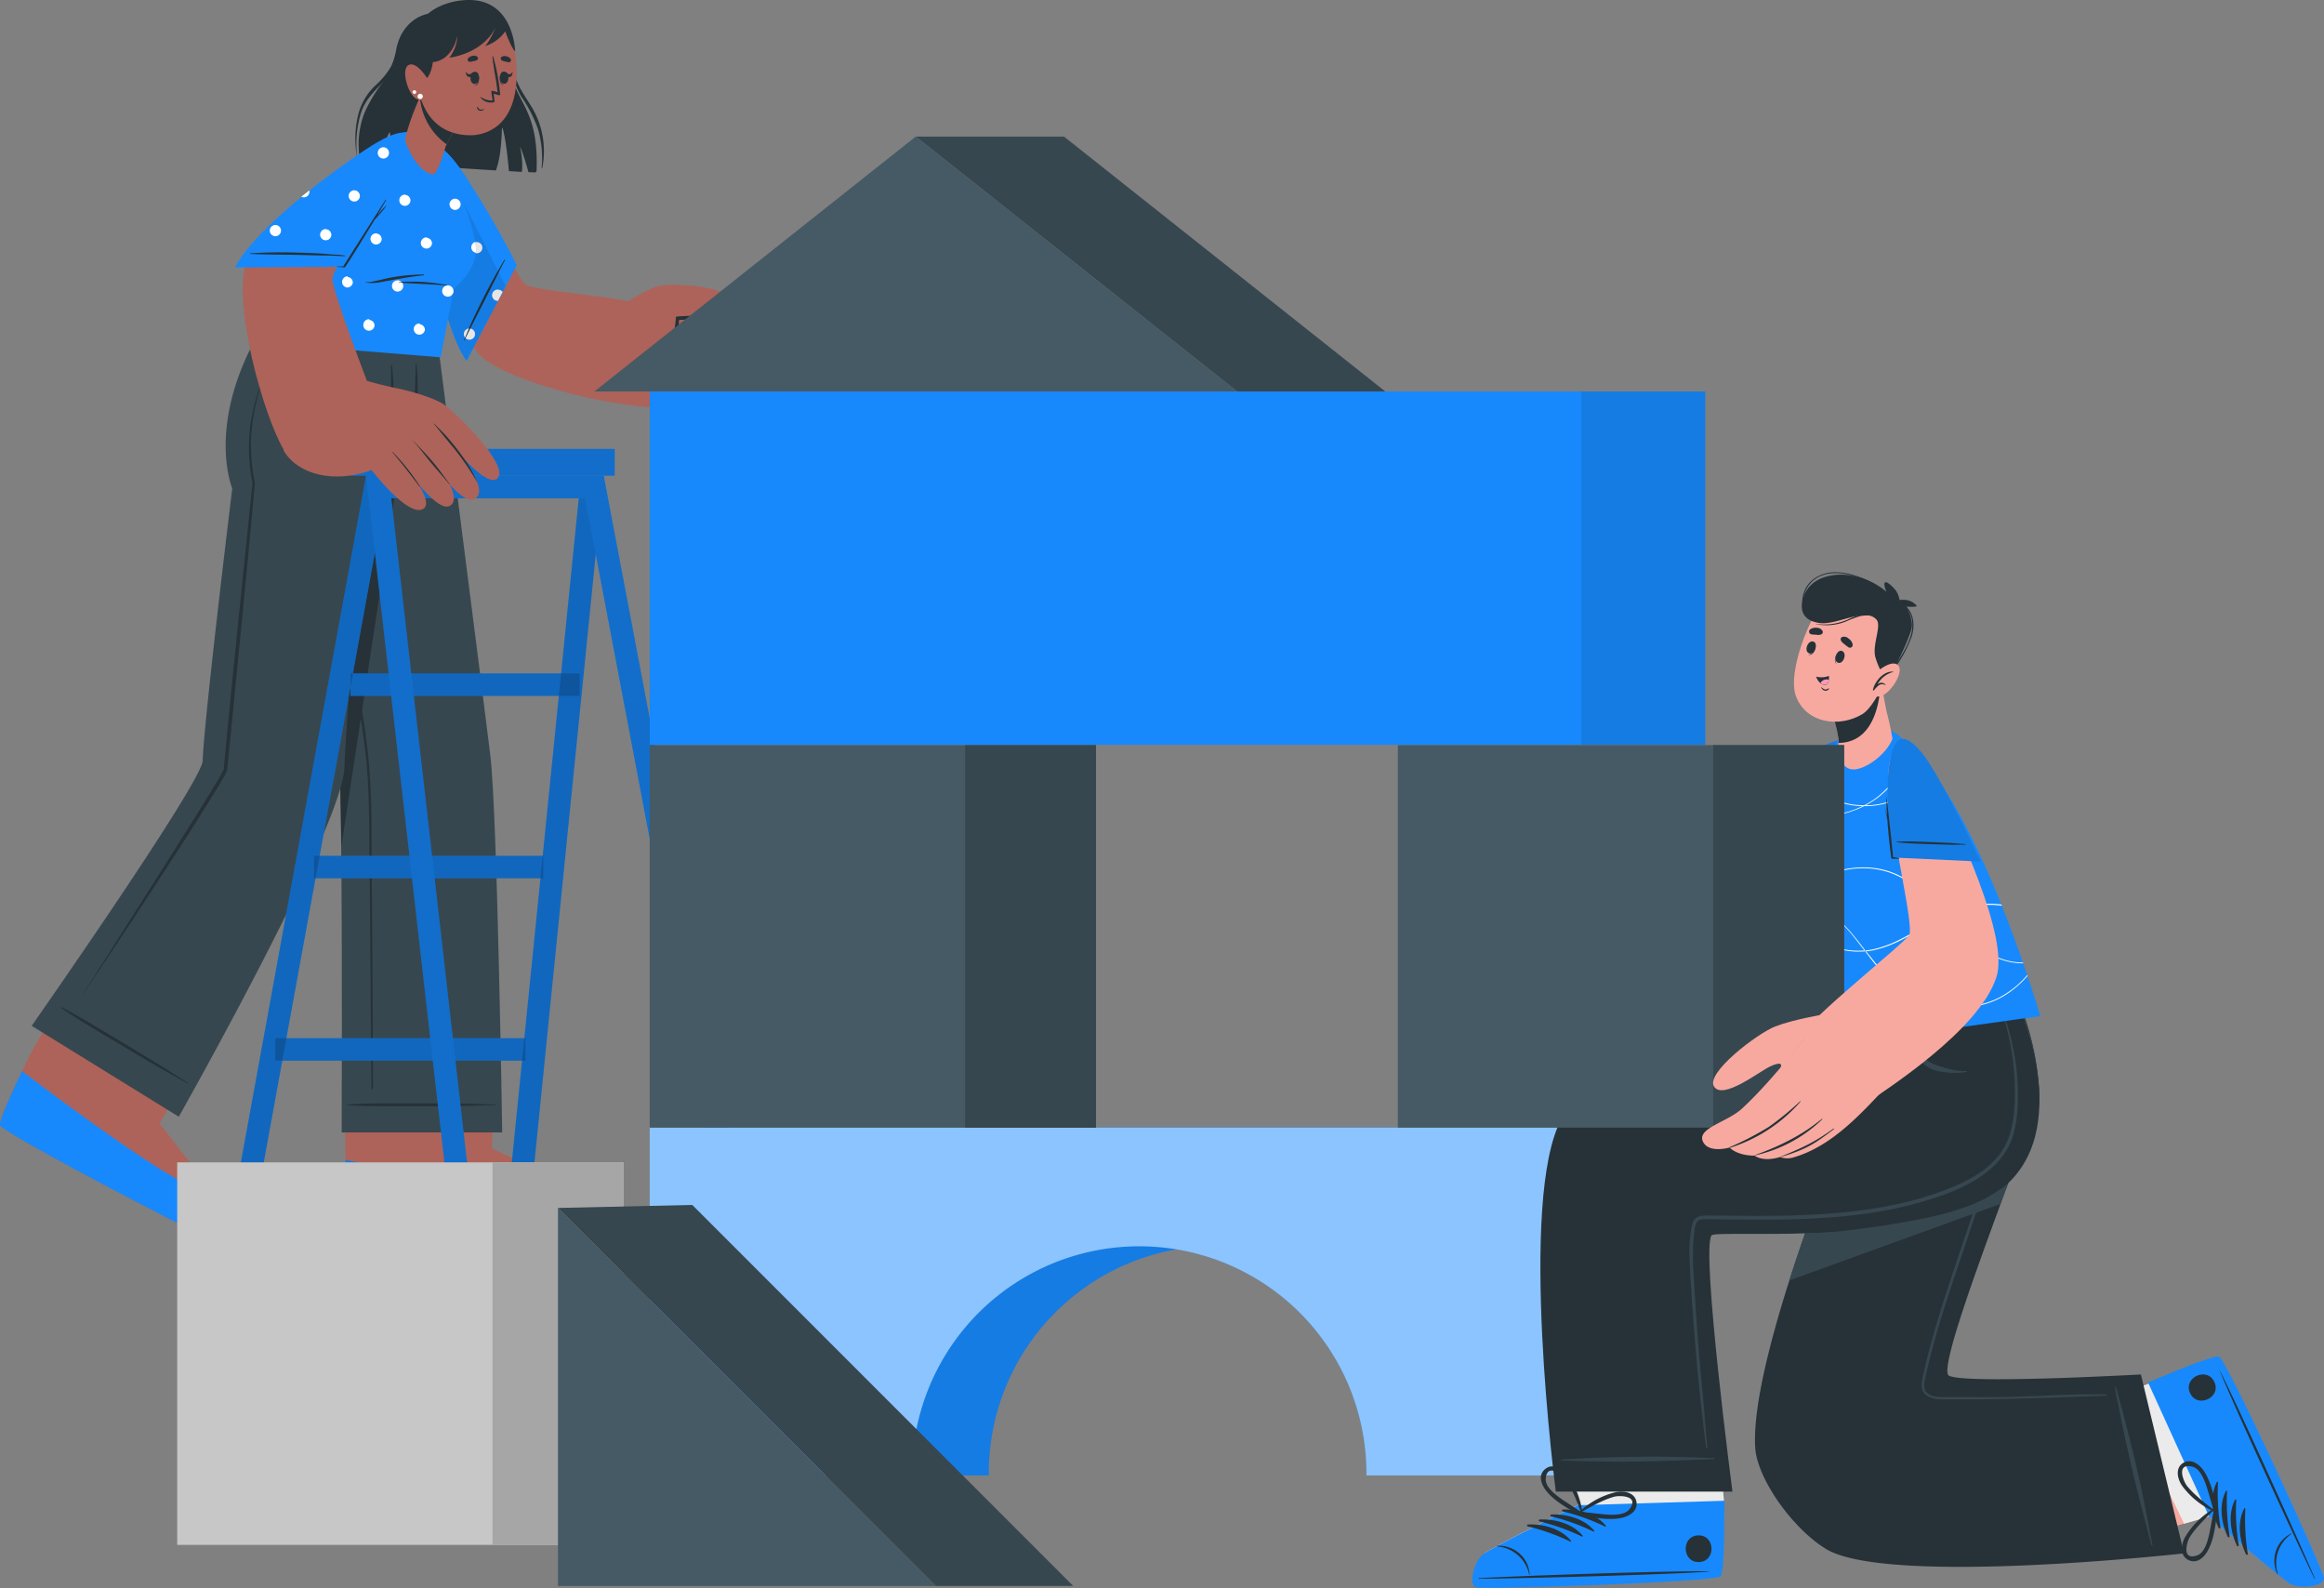 <svg xmlns="http://www.w3.org/2000/svg" width="281" height="192" fill="none" viewBox="0 0 281 192">
  <rect x="0" y="0" width="281" height="192" fill="#808080" stroke="none"/>
  <path fill="#AD6359" d="M71.949 148.495c-.981.314-28.5-.044-29.54-.726-.396-.25-.578-4.262-.661-9.123v-.152c0-.981-.035-2.031-.035-3.076v-.432c-.039-7.009.074-14.283.074-14.283l18.419.186-.56 14.171-.044.54-.107 2.943v.299s10.477 4.851 11.541 5.719c1.065.869 1.88 3.63.913 3.934z"/>
  <path fill="#1789FC" d="M63.673 140.711c-.073 0-.108-.04-.113-.064l.113.064zM71.944 148.495c-.98.314-28.494-.044-29.534-.726-.353-.221-.54-3.433-.633-7.539 5.048 1.055 24.595 5.008 25.134 3.335.206-.657-1.471-1.79-2.52-2.452 2.888 1.378 6.091 2.943 6.655 3.434 1.05.863 1.87 3.639.898 3.948z"/>
  <path fill="#000" d="M54.654 148.451c-6.196-.147-11.773-.383-12.263-.682-.354-.221-.54-3.433-.633-7.539.716.147 1.726.358 2.943.598l9.953 7.623z" opacity=".1"/>
  <path fill="#37474F" d="M36.13 41.396s4.136 46.52 4.808 50.072c.157.81.25 5.204.314 10.86.147 12.331.059 34.576.059 34.576h19.41s-.58-38.54-1.438-45.618c-.858-7.078-6.352-49.89-6.352-49.89h-16.8z"/>
  <path fill="#263238" d="M59.843 133.52c-3.027-.064-2.158-.088-5.19-.118-1.471 0-11.218-.098-12.606.133a.031.031 0 00-.02.008.03.03 0 00-.01.021.03.03 0 00.01.021.031.031 0 00.02.008c1.388.231 11.125.148 12.606.133 3.032-.03 2.163-.054 5.19-.118a.048.048 0 00.017-.003.043.043 0 00.014-.01.045.045 0 00.01-.014.043.043 0 00-.01-.048.043.043 0 00-.014-.01.048.048 0 00-.017-.003zM45 111.515c-.02-2.815-.042-5.631-.065-8.446 0-2.728 0-5.455-.147-8.177-.26-5.519-1.378-10.939-2.178-16.393a429.43 429.43 0 01-2.06-16.413c-.672-6.146-1.27-12.307-1.898-18.458 0-.044-.074-.044-.069 0 .918 10.987 1.938 21.97 3.434 32.894.38 2.717.791 5.428 1.236 8.133.456 2.737.907 5.479 1.123 8.25.216 2.772.245 5.43.27 8.148l.088 8.441c.06 6.25.118 15.864.182 22.113 0 .025.01.048.027.066a.095.095 0 00.066.027c.025 0 .048-.01.066-.027a.094.094 0 00.027-.066c-.02-5.602-.059-14.544-.103-20.092z"/>
  <path fill="#263238" d="M32.04 41.396s8.226 46.52 8.922 50.072c.157.81.25 5.204.314 10.86l9.252-60.947-18.488.015z"/>
  <path fill="#AD6359" d="M26.051 150.06C25.07 149.903.642 137.15.024 136.075c-.245-.407 1.408-4.071 3.532-8.441l.069-.133c.431-.902 9.148-15.598 9.148-15.598l15.01 8.829-8.34 14.838-.146.265s7.156 9.06 7.715 10.301c.56 1.241.04 4.086-.961 3.924z"/>
  <path fill="#1789FC" d="M26.051 150.06C25.07 149.903.647 137.15.024 136.07c-.206-.343.981-3.07 2.634-6.572 3.498 2.643 20.386 15.328 21.622 14.009.26-.28.064-.937-.28-1.644a44.45 44.45 0 013.027 4.268c.55 1.246.025 4.091-.976 3.929z"/>
  <path fill="#37474F" d="M21.616 135.006L3.83 124.018s20.602-29.43 20.675-32.055c.143-3.89 2.007-19.934 3.576-32.923 0 0-2.972-7.04 2.585-17.659H52.95S51.454 51.496 48.9 57.907a29.676 29.676 0 00-4.955 2.26s-2.217 28.966-2.3 32.581c-.162 7.137-20.028 42.258-20.028 42.258z"/>
  <path fill="#263238" d="M22.706 130.905c-2.565-1.608-1.81-1.187-4.415-2.766-1.265-.775-9.58-5.847-10.884-6.377-.03 0-.06.035-.035.054 1.07.908 9.472 5.837 10.753 6.583 2.614 1.53 1.878 1.064 4.512 2.565a.044.044 0 00.064.005.046.046 0 00.005-.064zM49.748 57.46a36.682 36.682 0 00-5.803 2.703.065.065 0 10.054.118c1.962-.84 3.949-1.643 5.852-2.585a.127.127 0 00.068-.071.13.13 0 00-.03-.14.128.128 0 00-.141-.025zM47.015 54.233c.192-1.163.349-2.33.447-3.508.203-2.189.18-4.393-.069-6.577a.059.059 0 00-.056-.042.059.059 0 00-.057.042c.05 3.035-.127 6.07-.53 9.08-.22 1.446-.946 3.624.565 3.85 1.51.225 2.536-3.434 2.727-4.415.48-2.843.589-5.737.324-8.608 0-.07-.123-.084-.123 0 0 2.18-.11 4.359-.329 6.528-.088 1.006-.897 6.568-2.644 6.161-.294-.069-.441-.353-.49-.794.004-.577.081-1.15.23-1.708"/>
  <path fill="#263238" d="M47.339 56.886c-.156.376-.287.76-.393 1.153a2.613 2.613 0 00-.161.947c0 .059.088.068.122.024.18-.285.315-.596.402-.922.133-.358.275-.711.398-1.07a.196.196 0 00-.368-.132zM33.286 42.78a20.3 20.3 0 00-1.667 3.673 22.428 22.428 0 00-.981 3.924c-.128.657-.167 1.33-.24 1.996-.074.668-.08 1.34-.04 2.007.03 1.34.186 2.673.466 3.983v.049c-.51 5.618-1.042 11.236-1.594 16.854-.553 5.618-1.105 11.226-1.658 16.825l-.054.53-.025.26a1.08 1.08 0 01-.058.289 8.655 8.655 0 01-.491.98c-.353.619-.726 1.217-1.094 1.82l-2.246 3.586c-1.511 2.384-3.056 4.744-4.597 7.108-3.075 4.733-6.21 9.423-9.349 14.107l9.075-14.284 4.512-7.156 2.232-3.59c.363-.6.731-1.203 1.08-1.81.166-.295.358-.634.49-.889a.65.65 0 00.04-.23v-.26l.053-.525c.53-5.618 1.084-11.231 1.663-16.84.579-5.608 1.154-11.218 1.727-16.83v.05a21.538 21.538 0 01-.427-4.042c-.03-.677.04-1.354.073-2.03.035-.678.148-1.35.29-2.012.243-1.33.604-2.634 1.079-3.9a20.773 20.773 0 011.741-3.644z"/>
  <path fill="#1789FC" d="M72.989 57.51L61.78 168.698h-2.737L69.981 60.227H46.535L26.753 168.699h-2.767l20.278-111.19H72.99z"/>
  <path fill="#1789FC" d="M70.08 81.412H42.37v2.718h27.71v-2.718zM65.68 103.461H37.97v2.717h27.71v-2.717zM63.522 125.51H33.286v2.717h30.236v-2.717zM61.854 147.558H29.676v2.718h32.178v-2.718z"/>
  <g opacity=".5">
    <path fill="#000" d="M72.989 57.51L61.78 168.698h-2.737L69.981 60.227H46.535L26.753 168.699h-2.767l20.278-111.19H72.99z" opacity=".5"/>
    <path fill="#000" d="M70.08 81.412H42.371v2.718h27.71v-2.718zM65.68 103.461H37.97v2.717h27.71v-2.717zM63.522 125.51H33.286v2.717h30.236v-2.717zM61.855 147.558H29.677v2.718h32.178v-2.718z" opacity=".5"/>
  </g>
  <path fill="#1789FC" d="M95.768 177.612H93L70.747 60.227H47.31L60.7 177.612H57.97L44.264 57.509h28.734l22.77 120.103z"/>
  <path fill="#000" d="M95.768 177.612H93L70.747 60.227H47.31L60.7 177.612H57.97L44.264 57.509h28.734l22.77 120.103z" opacity=".2"/>
  <path fill="#1789FC" d="M74.323 54.267H42.459v3.242h31.864v-3.242z"/>
  <path fill="#000" d="M74.323 54.267H42.459v3.242h31.864v-3.242z" opacity=".2"/>
  <path fill="#263238" d="M64.876 20.657a.192.192 0 01-.177.186l-.804-.029c-.515-1.962-1.128-3.492-.981-2.894a9.72 9.72 0 01.2 2.855c-.352 0-1.171-.064-1.579-.089-.274-3.335-.809-5.847-.843-5.091-.118 3.041-.403 3.993-.721 5.008-3.812-.226-8.83-.574-12.42-.907-.221-1.85-.378-3.846-.456-3.719a9.421 9.421 0 00-1.02 3.581c-1.149-.113-2.066-.225-2.62-.323 0 0-.108-1.546-.093-2.05.033-1.297.305-2.576.804-3.773a19.044 19.044 0 012.036-3.36c.494-.7.901-1.458 1.211-2.256.217-.578.38-1.174.49-1.78.403-2.213 1.865-4.013 4.028-4.381 3.924-2.57 8.167-1.33 9.065 1.663.083.289.162.623.235.98.27 1.335.456 3.047.657 4.376.075.52.18 1.037.315 1.545.784 2.428 2.933 3.993 2.673 10.458z"/>
  <path fill="#263238" d="M50.98 2.13a4.243 4.243 0 00-2.796 3.14c-.164.93-.448 1.835-.844 2.692a10.09 10.09 0 01-1.845 2.276 7.284 7.284 0 00-2.231 3.817 12.36 12.36 0 00-.06 5.106 13.174 13.174 0 01.378-5.293c.491-1.736 1.61-2.747 2.777-3.983a7.437 7.437 0 001.888-3.433 8.826 8.826 0 01.677-2.36 4.836 4.836 0 012.139-1.795.093.093 0 10-.084-.167zM64.277 12.921c-.84-1.368-1.737-2.55-2.139-4.184-.368-1.471-.49-3.031-.883-4.517h-.034c.544 2.624.431 5.204 1.844 7.51.83 1.2 1.498 2.504 1.987 3.88.44 1.521.588 3.112.436 4.689 0 .054.069.059.079 0a10.33 10.33 0 00-1.29-7.377z"/>
  <path fill="#AD6359" d="M51.867 23.507c.363 3.728 2.884 16.486 6.425 19.69 2.541 2.3 11.812 5.199 19.13 5.93 2.532.25 2.085-10.68-.147-12.264-1.344-.946-12.056-1.579-13.64-2.423-1.188-.627-3.366-7.034-7.913-13.091-2.497-3.321-4.35-2.855-3.855 2.158z"/>
  <path fill="#AD6359" d="M76.77 49.058c1.448.152 9.615 1.03 11.489.642 1.873-.387 7.176-1.878 7.029-3.34-.147-1.462-1.742-1.148-1.742-1.148s2.144-.98 1.86-2.452c-.285-1.472-2.738-.888-2.738-.888s2.124-1.173 1.737-2.61c-.388-1.437-2.762-.451-2.762-.451s1.996-.981 1.177-2.03c-.98-1.261-4.449.98-6.548 1.235-.49.06-9.747.55-9.747.55l.246 10.492z"/>
  <path fill="#263238" d="M91.849 38.737c-2.556 1.629-3.954 1.904-6.936 1.913-.059 0-.073.089 0 .093 2.943.255 4.729.167 7.034-1.888.103-.098.03-.196-.098-.118zM92.869 41.744c-2.801 1.472-4.317 1.766-7.441 2.011-.044 0-.044.079 0 .079 3.085 0 4.905-.113 7.49-1.962.118-.06.078-.197-.05-.128zM93.389 45.217c-2.816 1.221-4.464 1.629-7.525 1.471a.059.059 0 000 .113c3.105.461 5.165-.034 7.564-1.496.152-.098.137-.162-.04-.088z"/>
  <path fill="#AD6359" d="M74.342 37.447s3.433-2.32 5.067-2.81c1.633-.49 8.407-.069 8.397 1.398 0 1.898-3.968 2.423-5.94 2.428 0 0 0 4.38-2.776 5.395-2.776 1.016-4.748-6.41-4.748-6.41z"/>
  <path fill="#263238" d="M87.63 36.554c-1.256 1.722-3.84 1.56-5.754 1.707a.177.177 0 00-.157.246c-.132 1.834-.853 4.385-2.521 5.395a.044.044 0 00.04.079c1.932-.82 2.844-3.272 2.859-5.293 1.962-.117 4.567-.073 5.553-2.104.004-.03-.01-.04-.02-.03z"/>
  <path fill="#1789FC" d="M56.41 43.623l6.057-11.571a114.034 114.034 0 00-6.376-10.998c-3.385-5.023-5.602-5.184-4.803 2.34.8 7.525 2.566 16.506 5.122 20.229z"/>
  <path fill="#1789FC" d="M56.41 43.623l6.057-11.571a114.034 114.034 0 00-6.376-10.998c-3.385-5.023-5.602-5.184-4.803 2.34.8 7.525 2.566 16.506 5.122 20.229z"/>
  <path fill="#fff" d="M53.122 19.043a.682.682 0 11-1.359-.113.682.682 0 011.359.113zm-1.099 9.899l.133.804a.668.668 0 00.038-.557.643.643 0 00-.17-.247zm5.68.328a.677.677 0 10-.113 1.35.677.677 0 00.113-1.35zm-2.624-5.194a.679.679 0 10-.113 1.353.679.679 0 00.113-1.353zm1.742 15.637a.678.678 0 10.618.731.682.682 0 00-.618-.73zm-2.615-5.209a.682.682 0 10-.123 1.359.682.682 0 00.123-1.359zm6.087.515a.684.684 0 00-.794.613.68.68 0 00.677.74h.034l.564-1.083a.662.662 0 00-.49-.255l.01-.015z"/>
  <path fill="#263238" d="M61 31.38a76.748 76.748 0 00-2.605 4.743c-.405.814-.803 1.632-1.192 2.452-.392.84-.73 1.703-1.103 2.546 0 .044.044.064.063.025.785-1.639 1.634-3.252 2.453-4.876.82-1.624 1.629-3.238 2.453-4.856.004-.035-.05-.064-.07-.035z"/>
  <path fill="#000" d="M61.137 34.597l-4.728 9.026c-2.56-3.743-4.317-12.695-5.121-20.22-.461-4.31.073-6.101 1.25-5.885l8.6 17.08z" opacity=".1"/>
  <path fill="#1789FC" d="M53.285 43.196l-22.623-1.825s9.57-20.312 16.05-24.447c2.943-1.883 5.12-.922 6.632 1.158.377.52 4.385 9.575 4.213 12.331-.152 2.453-2.693 4.528-2.693 4.528l-1.58 8.255z"/>
  <path fill="#fff" d="M47.035 18.528a.682.682 0 11-1.358-.113.682.682 0 011.358.113zm5.47-.21a.681.681 0 10-.123 1.357.681.681 0 00.123-1.358zM39.442 27.72a.676.676 0 10-.112 1.348.676.676 0 00.112-1.348zm6.088.49a.676.676 0 10.618.737.677.677 0 00-.618-.712v-.024zm6.087.491a.676.676 0 10.618.736.677.677 0 00-.618-.687v-.049zm5.862.54a.672.672 0 00-.49.598.662.662 0 00.573.722v-.192a5.444 5.444 0 00-.083-1.079v-.049zm-14.554-6.195a.675.675 0 00-.742.617.677.677 0 10.742-.617zm6.087.49a.676.676 0 10.618.731.674.674 0 00-.637-.706l.02-.025zm6.088.49a.679.679 0 10-.114 1.353.679.679 0 00.114-1.352zM32.536 37.61l-.584 1.138a.667.667 0 00.912.056.677.677 0 00-.328-1.194zm6.048.49a.681.681 0 10.618.737.682.682 0 00-.643-.672l.025-.064zm6.087.491a.686.686 0 00-.736.623.68.68 0 101.354.113.681.681 0 00-.642-.648l.024-.088zm6.087.52a.676.676 0 10.619.731.682.682 0 00-.643-.642l.024-.089zm-14.803-6.224a.677.677 0 10-.09 1.35.677.677 0 00.09-1.35zm6.092.514a.682.682 0 00-.118 1.354.687.687 0 00.736-.623.677.677 0 00-.643-.642l.025-.088zm6.087.491a.677.677 0 00-.736.618.681.681 0 10.736-.618zm6.073.613a.682.682 0 10-.123 1.359.682.682 0 00.123-1.359z"/>
  <path fill="#263238" d="M51.234 33.185c-1.181.008-2.36.104-3.527.289-.579.098-1.153.226-1.722.363-.284.069-.569.127-.858.186-.298.07-.602.102-.908.098-.03 0-.03.04 0 .04.288.04.578.058.869.054.28-.01.558-.04.833-.089.59-.093 1.173-.215 1.761-.319 1.182-.2 2.365-.407 3.561-.524.05-.005.045-.098-.01-.098zM54.05 34.455a26.338 26.338 0 00-2.9-.373c-.49-.034-.98-.039-1.47-.03h-.697c-.236 0-.49.06-.766.07-.029 0-.029.039 0 .039.246 0 .49.039.726.054l.726.039 1.472.083a69.37 69.37 0 012.913.182.045.045 0 00.012-.033.044.044 0 00-.016-.03z"/>
  <path fill="#AD6359" d="M44.627 18.317c-7.642 5.965-14.524 10.522-15.142 14.627-.922 6.156 3.065 19.37 5.307 22.137.981 1.192 11.336-4.723 10.683-6.234-.78-1.81-5.538-14.328-5.273-15.3.447-1.667 2.791-4.414 7.525-12.43 3.664-6.234-.162-5.096-3.1-2.8z"/>
  <path fill="#AD6359" d="M42.434 45.497s2.669.853 5.67 1.471c1.673.339 4.499 1.168 5.612 1.962 1.673 1.212 7.898 7.358 6.44 8.883-1.314 1.393-5.988-4.552-5.988-4.552s5.248 5.582 3.355 6.97c-1.894 1.389-6.26-6.038-6.26-6.038s5.264 5.857 3.086 6.98c-1.663.85-6.028-5.65-6.028-5.65s4.488 5.067 2.835 6.009c-1.83 1.044-6.225-4.7-6.225-4.7-4.616 1.693-9.006.49-10.644-2.388-.255-.466 8.147-8.947 8.147-8.947z"/>
  <path fill="#263238" d="M52.485 51.211c.637.633 1.29 1.27 1.873 1.962a29.857 29.857 0 011.653 2.134 15.36 15.36 0 011.732 3.07 32.742 32.742 0 00-3.58-5.052c-.58-.687-1.124-1.403-1.708-2.09-.014-.024.015-.053.03-.024zM49.96 53.266c.784.844 1.593 1.653 2.339 2.531.745.878 1.368 1.771 2.045 2.693.054.074 0 .079-.059 0-.716-.892-1.447-1.667-2.173-2.555-.726-.888-1.417-1.8-2.172-2.659l.02-.01zM47.477 54.64a25.749 25.749 0 013.296 4.145c.049.073-.025.073-.079 0-1.064-1.398-1.888-2.502-3.242-4.101-.039-.025 0-.069.025-.044z"/>
  <path fill="#1789FC" d="M28.415 32.336l13.053-.083a115.126 115.126 0 006.71-10.792c2.845-5.346 1.962-7.382-4.322-3.14-6.283 4.244-13.337 9.993-15.441 14.015z"/>
  <path fill="#fff" d="M47.035 18.528a.682.682 0 11-1.359-.113.682.682 0 011.359.113zm-13.68 8.677a.673.673 0 00-.731.618.676.676 0 101.348.113.67.67 0 00-.618-.73zm6.087.49a.678.678 0 10.618.737.677.677 0 00-.618-.712v-.024zm-2.026-4.684c-.324.26-.643.49-.981.775a.671.671 0 00.976-.55.696.696 0 00.005-.2v-.025zm5.489 0a.678.678 0 10-.136 1.35.678.678 0 00.136-1.35z"/>
  <path fill="#263238" d="M46.687 24.88a6.62 6.62 0 00-.81.849l-.254.304c.358-.613.706-1.222 1.06-1.84 0-.039-.035-.083-.065-.044-.868 1.36-4.905 7.721-5.126 8.055-.029 0-.706.034-.725 0-.02-.035 0 .073 0 .063 0-.01.912.069.917.064.265-.255 3.262-5.17 3.615-5.768l.074-.074.21-.23c.133-.143.256-.29.383-.437.273-.293.524-.606.75-.937l-.029-.005z"/>
  <path fill="#263238" d="M41.763 30.904c-.488-.076-.98-.12-1.472-.133-.49-.039-.981-.088-1.472-.117a68.76 68.76 0 00-2.84-.113 55.428 55.428 0 00-5.71.088c-.039 0-.039.069 0 .069 1.933.088 3.861.078 5.794.122l2.845.069c.49 0 .951 0 1.427.024.476.025.981.07 1.428.035.029 0 .024-.04 0-.044z"/>
  <path fill="#AD6359" d="M48.977 16.816c0 .461 1.305 3.836 3.312 4.273.652.142 1.589-3.395 1.589-3.395l.127-.245 1.796-3.434-3.557-3.924-.52-.53s-.431.982-.951 2.188l-.079.177-.088.196c-.078.181-.162.363-.235.55-.074.186-.118.279-.177.431l-.177.441a25.706 25.706 0 00-1.04 3.272z"/>
  <path fill="#263238" d="M50.773 11.764a7.765 7.765 0 003.233 5.685l1.795-3.434-3.556-3.924-.52-.53s-.432.986-.952 2.203z"/>
  <path fill="#AD6359" d="M62.472 8.703c.074 6.804-3.998 7.613-5.464 7.652-1.334 0-5.886-.118-6.642-6.867-.755-6.75 2.37-8.942 5.396-9.134 3.026-.19 6.642 1.546 6.71 8.349z"/>
  <path fill="#263238" d="M61.5 7.526c-.157 0-.304-.069-.456-.103a.804.804 0 01-.451-.196.246.246 0 010-.295.593.593 0 01.593-.132.878.878 0 01.55.319.26.26 0 01-.235.407zM56.836 7.467c.161 0 .304-.059.46-.088a.76.76 0 00.452-.187.235.235 0 000-.294.598.598 0 00-.589-.147.883.883 0 00-.559.304.255.255 0 00.236.412zM57.895 9.15s-.04 0-.035.044c0 .46-.039.98-.456 1.152v.03c.515-.079.584-.79.49-1.227z"/>
  <path fill="#263238" d="M57.473 8.674c-.745-.05-.784 1.471-.093 1.471.692 0 .721-1.432.093-1.471z"/>
  <path fill="#263238" d="M57.179 8.742c-.133.084-.265.226-.422.24-.157.015-.319-.147-.432-.304 0 .285.088.584.393.633.304.05.49-.2.569-.49-.01-.03-.054-.113-.108-.079zM60.47 9.125s.035 0 .035.044c-.03.461 0 .98.427 1.162 0 0 0 .03 0 0-.515-.063-.564-.775-.461-1.206z"/>
  <path fill="#263238" d="M60.902 8.654c.746-.03.75 1.472.059 1.472-.692 0-.687-1.447-.059-1.472z"/>
  <path fill="#263238" d="M61.216 8.752c.117.079.235.22.372.23.138.01.285-.151.393-.304 0 .285-.084.584-.358.638-.275.054-.437-.191-.49-.49-.006-.025.034-.103.083-.074zM57.734 12.95c.103.119.206.276.372.3.168.006.334-.02.491-.078 0 0 .03 0 0 0a.622.622 0 01-.603.206.49.49 0 01-.334-.432c.025-.024.059-.024.074.005zM59.7 11.308s.084.691.079 1.02c0 .03-.079.044-.192.049a1.56 1.56 0 01-1.496-.603.035.035 0 01.028-.05c.008 0 .015.002.021.005a2.33 2.33 0 001.413.427c0-.088-.186-1.182-.132-1.187.252.03.499.09.735.182-.132-1.472-.49-2.865-.613-4.312a.044.044 0 01.076-.031c.008.008.013.02.013.031.43 1.506.713 3.05.843 4.61.02.173-.647-.082-.775-.141z"/>
  <path fill="#263238" d="M50.984 9.704c1.094.088 1.359-2.198 1.359-2.198s2.222 0 2.972-3.169a4.905 4.905 0 01-.98 2.634s3.923-.387 5.591-3.654c0 0-.672 1.663-1.29 2.252a4.576 4.576 0 002.453-1.776s.672 1.898 1.197 2.423c0 0-.113-6.867-6.465-6.166 0 0-3.979.24-5.426 3.375-1.447 3.134.589 6.279.589 6.279z"/>
  <path fill="#AD6359" d="M50.381 11.965c.099.046.203.08.31.103a1.055 1.055 0 00.715-.064c.1-.046.191-.106.275-.176a1.42 1.42 0 00.284-.363l-.21-1.84s-1.32-2.232-2.32-1.775c-1.001.456-.133 3.6.946 4.115z"/>
  <path fill="#fff" d="M50.494 11.685a.316.316 0 10.627-.078.316.316 0 00-.627.078zM49.885 11.16a.223.223 0 00.396.11.223.223 0 00.046-.163.22.22 0 00-.245-.197.225.225 0 00-.197.25z"/>
  <g>
    <path fill="#1789FC" d="M206.189 136.321v42.052h-31.693a27.47 27.47 0 10-54.937 0H87.842v-42.052h118.347z"/>
    <path fill="#000" d="M206.189 136.321v42.052h-31.693a27.47 27.47 0 10-54.937 0H87.842v-42.052h118.347z" opacity=".1"/>
    <path fill="#1789FC" d="M196.908 136.321v42.052h-31.692a27.47 27.47 0 10-54.938 0H78.561v-42.052h118.347z"/>
    <path fill="#fff" d="M196.908 136.321v42.052h-31.692a27.47 27.47 0 10-54.938 0H78.561v-42.052h118.347z" opacity=".5"/>
    <path fill="#455A64" d="M132.518 90.08H78.561v46.241h53.957V90.08z"/>
    <path fill="#37474F" d="M132.523 90.08h-15.834v46.241h15.834V90.08z"/>
    <path fill="#1789FC" d="M206.189 47.326H78.562V90.04h127.627V47.326z"/>
    <path fill="#000" d="M206.188 47.326h-14.985V90.04h14.985V47.326z" opacity=".1"/>
    <path fill="#37474F" d="M110.725 16.512h17.923l38.849 30.814h-17.923l-38.849-30.814z"/>
    <path fill="#455A64" d="M71.87 47.326h77.703l-38.849-30.814L71.87 47.326z"/>
    <path fill="#C7C7C7" d="M75.383 140.524H21.426v46.241h53.957v-46.241z"/>
    <path fill="#A6A6A6" d="M75.383 140.524H59.549v46.241h15.834v-46.241z"/>
    <path fill="#455A64" d="M113.167 191.734H67.466v-45.701l45.701 45.701z"/>
    <path fill="#37474F" d="M67.466 146.033l45.701 45.701h16.604L83.707 145.67l-16.241.363z"/>
  </g>
  <g>
    <path fill="#F7A9A0" d="M280.899 190.621c-.108-.981-11.596-25.752-12.631-26.414-.388-.26-4.091 1.201-8.516 3.1l-.142.058c-.912.388-17.747 4.906-17.747 4.906l7.461 16.187 17.521-5.062.265-.128s8.638 7.505 9.855 8.118c1.216.613 4.046.231 3.934-.765z"/>
    <path fill="#EBEBEB" d="M256.412 168.307l7.677 15.903 2.751-.795.27-.127s8.638 7.504 9.85 8.113c1.211.608 4.056.216 3.924-.78-.132-.996-11.596-25.752-12.626-26.414-.392-.26-4.096 1.201-8.525 3.1l-.133.058c-.215.099-1.456.457-3.188.942z"/>
    <path fill="#1789FC" d="M280.996 190.743c-.108-1.01-11.62-26.041-12.66-26.718-.397-.26-4.14 1.202-8.613 3.1l7.357 16.162s8.692 7.613 9.914 8.231c1.221.618 4.115.236 4.002-.775z"/>
    <path fill="#263238" d="M279.844 190.846c-2.031-4.149-9.84-21.092-11.532-25.335 0-.034 0-.044 0 0 2.109 4.067 9.776 21.058 11.581 25.311.044.083-.02.113-.049.024zM275.375 190.326a3.72 3.72 0 01-.132-2.982 3.596 3.596 0 011.81-1.962c.029 0 .049.034.024.049a4.29 4.29 0 00-1.648 4.876c0 .029-.039.049-.054.019zM268.263 184.725c-.795-1.673-1.099-3.89-.201-5.568.034-.063.122 0 .122.049a25.696 25.696 0 00.299 5.45.12.12 0 01-.018.078.124.124 0 01-.064.048.12.12 0 01-.138-.057zM269.366 185.789c-.794-1.672-1.099-3.89-.206-5.567.034-.064.128 0 .123.049a25.632 25.632 0 00.304 5.45.117.117 0 01-.019.077.116.116 0 01-.063.048.122.122 0 01-.08-.003.124.124 0 01-.059-.054zM270.47 186.854c-.799-1.673-1.099-3.89-.206-5.568.035-.063.128 0 .123.049a25.696 25.696 0 00.299 5.45.111.111 0 01-.074.142.112.112 0 01-.142-.073zM271.568 187.913c-.794-1.668-1.098-3.885-.206-5.562.04-.064.128 0 .128.049a25.294 25.294 0 00.299 5.449.116.116 0 01-.021.075.116.116 0 01-.142.041.117.117 0 01-.058-.052zM264.805 168.415c-.864-1.888 2.07-3.227 2.943-1.339.873 1.888-2.08 3.228-2.943 1.339z"/>
    <path fill="#263238" d="M267.017 187.334c.755-1.447.853-3.164 1.133-4.743.029-.162-.137-.255-.275-.235a.053.053 0 00-.011-.021.06.06 0 00-.018-.013.042.042 0 00-.022-.005.054.054 0 00-.022.004 9.775 9.775 0 00-3.596 3.503c-.49.863-.686 2.251.412 2.776 1.099.525 1.982-.422 2.399-1.266zm-1.354.702c-1.908.672-1.261-1.619-.873-2.242.257-.397.543-.776.853-1.133a28.686 28.686 0 012.051-2.09c-.182.766-.299 1.541-.456 2.311-.182.937-.525 2.796-1.575 3.154z"/>
    <path fill="#263238" d="M263.985 176.852c-1.035.633-.696 1.997-.118 2.801a9.702 9.702 0 003.925 3.115c.034 0 .058 0 .068-.039.138 0 .295-.108.246-.265-.437-1.541-.712-3.243-1.609-4.601-.515-.795-1.531-1.599-2.512-1.011zm2.992 3.434c.231.75.427 1.511.692 2.251a29.076 29.076 0 01-2.261-1.869 11.08 11.08 0 01-.981-1.04c-.447-.578-1.325-2.795.637-2.32 1.099.241 1.634 2.06 1.913 2.958v.02zM219.766 119.437s.309 9.702 1.761 14.48c0 0 1.589.834 2.065 1.133 0 0-12.052 28.862-11.365 39.963.22 3.644 4.345 9.623 8.51 12.218 7.358 4.582 43.342.564 43.342.564l-5.219-21.631s-22.745 1.27-23.319.039c-.731-1.565 3.801-13.7 7.416-23.545.363-.981 4.003-4.675 3.581-11.326a34.32 34.32 0 00-3.134-11.875l-23.638-.02z"/>
    <path fill="#37474F" d="M254.71 168.572c-4.959-.093-9.006.329-13.965.329h-5.626a5.519 5.519 0 01-1.295-.118c-.39-.068-.74-.28-.981-.594-.329-.49-.152-1.118-.039-1.648.248-1.167.528-2.326.838-3.477 1.251-4.69 2.885-9.266 4.415-13.867l2.369-7.103c.196-.579.388-1.153.628-1.712.233-.504.493-.996.78-1.471a13.923 13.923 0 001.349-2.944c1.344-4.414.049-8.976-1.516-13.136a67.785 67.785 0 00-.657-1.667c0-.04-.079-.025-.064 0 1.432 4.414 3.134 8.961 2.173 13.651a11.261 11.261 0 01-1.143 3.159c-.275.49-.579.981-.844 1.496-.269.515-.5 1.049-.691 1.599-.844 2.33-1.584 4.694-2.374 7.044-1.57 4.669-3.218 9.319-4.523 14.072a74.799 74.799 0 00-.893 3.571c-.196.883-.637 2.085.133 2.816.559.535 1.471.598 2.183.603h3.708c5.033 0 15.427-.431 16.05-.446a.086.086 0 00.032-.036.094.094 0 00.009-.047.09.09 0 00-.056-.074zM260.258 186.785c-.491-2.521-.952-5.062-1.511-7.574a211.036 211.036 0 00-1.82-7.524c-.181-.706-.372-1.408-.559-2.109-.093-.339-.181-.672-.279-1.006a8.77 8.77 0 00-.309-1.005c0-.04-.064 0-.064 0 .069.661.185 1.317.348 1.962.123.608.24 1.216.363 1.829.258 1.253.525 2.503.8 3.753.544 2.506 1.167 4.988 1.805 7.475.363 1.408.731 2.821 1.098 4.228a.066.066 0 00.079.049.061.061 0 00.041-.029.064.064 0 00.008-.049z"/>
    <path fill="#37474F" d="M216.356 154.793l25.507-9.246c.358-.981.721-1.962 1.07-2.909.348-.946 4.002-4.674 3.575-11.326a34.395 34.395 0 00-3.124-11.88h-23.643s.309 9.707 1.766 14.48c0 0 1.584.839 2.06 1.138.025.01-3.954 9.526-7.211 19.743z"/>
    <path fill="#F7A9A0" d="M178.685 191.783c.981.29 28.234-.613 29.249-1.309.392-.256.491-4.239.491-9.05v-.153c0-.981-2.252-17.624-2.252-17.624l-19.091.574 3.723 17.438v.294s-10.301 5.018-11.326 5.886c-1.025.869-1.756 3.66-.794 3.944z"/>
    <path fill="#EBEBEB" d="M178.685 191.783c.981.29 28.234-.613 29.25-1.304.392-.265.49-4.243.49-9.055v-.152c0-.27-.172-1.717-.417-3.665l-17.928.697.716 3.35v.299s-10.301 5.018-11.326 5.887c-1.025.868-1.746 3.654-.785 3.943z"/>
    <path fill="#1789FC" d="M178.479 191.901c.981.289 28.509-.628 29.539-1.324.392-.265.49-4.283.49-9.144l-17.756.54s-10.404 5.082-11.464 5.955c-1.059.873-1.785 3.684-.809 3.973z"/>
    <path fill="#263238" d="M178.837 190.788c4.611-.27 23.241-.913 27.822-.824.035 0 .035.024 0 .029-4.566.363-23.201.854-27.822.868-.098 0-.098-.068 0-.073zM181.039 186.878a3.728 3.728 0 012.801 1.035 3.604 3.604 0 011.113 2.453c0 .024-.049.029-.054 0a4.29 4.29 0 00-3.87-3.411.064.064 0 01-.014-.008.04.04 0 01-.013-.027.038.038 0 01.01-.029.043.043 0 01.027-.013zM188.961 182.493c1.845-.088 4.008.49 5.209 1.962.045.059-.034.123-.093.098a25.067 25.067 0 00-5.14-1.835.118.118 0 01-.058-.048.119.119 0 01.016-.142.113.113 0 01.066-.035zM187.553 183.096c1.844-.088 4.007.491 5.209 1.962.044.059-.034.123-.093.099a25.075 25.075 0 00-5.141-1.835.119.119 0 01-.073-.122.119.119 0 01.098-.104zM186.155 183.7c1.845-.089 4.008.49 5.21 1.962.044.059-.035.122-.093.098a25.096 25.096 0 00-5.141-1.835.12.12 0 01-.074-.122.114.114 0 01.032-.068.116.116 0 01.066-.035zM184.738 184.303c1.844-.088 4.007.49 5.209 1.962.044.059-.035.123-.093.098a25.034 25.034 0 00-5.141-1.834.12.12 0 01-.074-.123.12.12 0 01.032-.068.115.115 0 01.067-.035zM205.334 185.618c2.075-.064 2.173 3.159.098 3.222-2.075.064-2.173-3.159-.098-3.222z"/>
    <path fill="#263238" d="M187.038 180.335c1.04 1.251 2.585 2.011 3.924 2.874a.224.224 0 00.328-.157c.03 0 .059 0 .054-.054a9.649 9.649 0 00-1.834-4.669c-.603-.785-1.805-1.506-2.718-.697-.912.809-.363 1.967.246 2.703zm-.138-1.531c.118-2.016 1.962-.529 2.404.064.265.393.504.803.716 1.226.451.874.77 1.791 1.133 2.703-.638-.466-1.305-.873-1.962-1.314-.77-.53-2.354-1.565-2.291-2.679z"/>
    <path fill="#263238" d="M197.874 181.6c-.187-1.202-1.57-1.417-2.536-1.197a9.671 9.671 0 00-4.415 2.419.04.04 0 00-.014.017.043.043 0 000 .044.04.04 0 00.014.017.224.224 0 00-.011.204.227.227 0 00.158.13c1.589.191 3.267.593 4.866.294.961-.177 2.114-.79 1.938-1.928zm-4.302 1.433c-.785-.074-1.56-.187-2.35-.236a28.656 28.656 0 012.6-1.359c.433-.193.879-.357 1.334-.49.702-.187 3.085-.138 1.889 1.471-.658.918-2.551.712-3.473.614z"/>
    <path fill="#263238" d="M188.117 180.325h21.357s-3.806-29.068-2.536-30.971c.554-.829 28.278 1.962 36.387-6.838 7.416-8.03-.133-23.079-.133-23.079h-22.77s-.49 6.45-1.687 9.026c-.525 1.108-25.943-.466-29.922 6.793-5.322 9.707-.696 45.069-.696 45.069z"/>
    <path fill="#37474F" d="M207.208 176.263c-2.408-.068-4.826-.161-7.24-.161-2.413 0-4.836.054-7.254.147-.682.029-2.698.122-3.022.147a8.267 8.267 0 00-.981.083.04.04 0 00-.016.013c-.003.006-.006.012-.006.019 0 .007.003.014.006.019a.04.04 0 00.016.013c.525.093 5.989.152 7.186.157 2.404 0 4.807-.064 7.206-.147l4.096-.157c.078-.005.088-.133.009-.133zM221.35 126.402c.098-.686.186-1.368.27-2.05.181-1.56.343-3.134.392-4.704 0-.123-.172-.113-.186 0-.147 1.212-.255 2.453-.393 3.64-.137 1.187-.245 2.428-.49 3.615-.069.358-.216.956-.677.981-.613 0-.731-.824-.785-1.276a20.142 20.142 0 01-.064-3.394c.069-1.29.231-2.575.373-3.86 0-.044-.069-.054-.078 0-.53 2.497-1.04 5.111-.599 7.662a1.413 1.413 0 00.824 1.206h.064v.819a.094.094 0 00.093.094.09.09 0 00.066-.028.09.09 0 00.027-.066c.03 0 .059-.024.064-.063a1.965 1.965 0 000-.741.904.904 0 00.76-.407c.224-.443.339-.932.339-1.428z"/>
    <path fill="#37474F" d="M219.089 128.252a35.99 35.99 0 014.905 4.027c.059.054 0 .152-.079.098-1.668-1.29-3.384-2.551-4.978-3.924a.128.128 0 01.064-.214.128.128 0 01.088.013zM237.792 129.488a9.933 9.933 0 01-1.472-.113c-.43-.085-.856-.193-1.275-.324-.79-.235-1.751-.49-2.325-1.133a8.224 8.224 0 01-1.319-2.276 9.128 9.128 0 01-.775-2.708c0-.044-.069-.044-.064 0 .062.972.227 1.933.49 2.87.143.467.323.921.54 1.359a3.788 3.788 0 003.33 2.418 8.088 8.088 0 002.894 0c.059.005.035-.093-.024-.093z"/>
    <path fill="#37474F" d="M204.619 147.98a1.249 1.249 0 011.045-.981 10.199 10.199 0 011.849-.039c1.422 0 2.845.029 4.267.034 5.602 0 11.282-.147 16.766-1.251a38.873 38.873 0 007.848-2.364c2.139-.927 4.278-2.197 5.612-4.164 1.535-2.266 1.653-5.229 1.604-7.878a30.358 30.358 0 00-1.374-8.432 28.343 28.343 0 00-.74-2.05c0-.044.049-.079.064-.035a29.125 29.125 0 012.226 8.138c.163 1.379.225 2.767.187 4.155a16.04 16.04 0 01-.525 4.037c-1.472 4.954-7.009 7.004-11.503 8.265-5.395 1.516-11.046 1.932-16.638 2.016-2.811.044-5.626 0-8.437-.034-.534 0-1.417-.162-1.736.402a3.158 3.158 0 00-.255 1.025c-.059.392-.103.79-.133 1.192a33.369 33.369 0 00.059 4.483c.177 3.035.386 6.068.628 9.099.245 3.046.584 6.088.804 9.139.054.745.128 1.471.197 2.236 0 .084-.138.103-.147 0-.78-6.023-1.34-12.071-1.737-18.149-.098-1.496-.206-2.997-.25-4.498a16.1 16.1 0 01.319-4.346z"/>
    <path fill="#37474F" d="M218.294 149.094a46.142 46.142 0 005.67-.412c1.771-.221 3.542-.462 5.298-.766 3.061-.52 6.19-1.094 9.084-2.261a15.999 15.999 0 004.376-2.536.035.035 0 01.026-.009.03.03 0 01.025.012c.007.007.01.016.01.026a.04.04 0 01-.012.025c-2.188 2.119-4.959 3.365-7.878 4.16a64.14 64.14 0 01-10.193 1.79 54.866 54.866 0 01-6.411.186c-.142 0-.127-.211.005-.215z"/>
    <path fill="#F7A9A0" d="M222.258 94.17c-3.292 5.46-9.781 12.872-14.323 15.525-1.962 1.143-11.557 2.09-16.835 1.732-1.962-.137.118-11.252 2.271-11.346 1.472-.059 9.874 1.33 10.958.937 2.002-.716 9.35-6.49 14.412-9.423 2.825-1.638 5.562-.819 3.517 2.576z"/>
    <path fill="#F7A9A0" d="M193.43 111.456c-1.364.059-8.775-.058-10.507-.524-1.731-.466-6.612-2.178-6.377-3.537.236-1.359 1.693-.981 1.693-.981s-1.962-1.05-1.595-2.399c.368-1.349 2.615-.677 2.615-.677s-1.923-1.221-1.472-2.54c.452-1.32 2.61-.26 2.61-.26s-1.81-1.035-.981-1.962c.981-1.124 4.11 1.162 6.058 1.535.441.088 9.094 1.079 9.094 1.079l-1.138 10.266z"/>
    <path fill="#263238" d="M180.196 100.454c2.295 1.678 3.59 2.011 6.377 2.198.011 0 .022.004.031.013a.044.044 0 01.013.031.046.046 0 01-.013.031.048.048 0 01-.031.013c-2.752.064-4.415-.123-6.475-2.178-.089-.103-.01-.186.098-.108zM179.067 103.211c2.536 1.53 3.925 1.903 6.868 2.315.044 0 .039.078 0 .074-2.889-.162-4.567-.388-6.902-2.252-.127-.083-.083-.211.034-.137zM178.375 106.433c2.566 1.305 4.086 1.786 6.961 1.82a.055.055 0 01.054.054.055.055 0 01-.054.054c-2.943.245-4.837-.338-6.995-1.844-.142-.103-.123-.167.034-.084z"/>
    <path fill="#F7A9A0" d="M195.994 100.233s-2.452-2.575-3.791-3.473c-1.339-.897-7.51-2.398-7.912-1.079-.52 1.702 2.879 3.272 4.645 3.826 0 0-1.202 3.924.981 5.587 2.183 1.663 6.077-4.861 6.077-4.861z"/>
    <path fill="#263238" d="M184.301 96.206c.647 1.889 3.012 2.453 4.684 3.13a.166.166 0 01.103.111.159.159 0 01-.029.149c-.397 1.682-.461 4.169.76 5.523a.042.042 0 010 .059.042.042 0 01-.059 0c-1.506-1.275-1.638-3.723-1.089-5.538-1.726-.653-4.071-1.334-4.39-3.434 0-.01.015-.014.02 0z"/>
    <path fill="#1789FC" d="M211.49 95.74l4.734 9.521s6.867-9.467 8.093-12.822c1.383-3.777-.848-3.66-4.331-2.085-3.483 1.575-8.496 5.386-8.496 5.386z"/>
    <path fill="#000" d="M211.49 95.74l4.734 9.521s6.867-9.467 8.093-12.822c1.383-3.777-.848-3.66-4.331-2.085-3.483 1.575-8.496 5.386-8.496 5.386z" opacity=".1"/>
    <path fill="#263238" d="M213.379 95.22c.77 1.133 2.59 4.847 2.899 5.46.162.319.75 1.633.917 1.962 0 .044-.049.068-.069.024-.314-.608-.691-1.187-1.01-1.8-.319-.613-2.311-4.321-2.781-5.611-.01-.04.029-.06.044-.035z"/>
    <path fill="#1789FC" d="M246.705 122.841s-28.627 3.973-28.622 3.978c.078.56-1.516-22.642 4.037-37.195.378-.981 4.738-2.61 6.975-1.055 9.805 6.803 17.664 34.635 17.61 34.272z"/>
    <path fill="#fff" d="M245.149 117.99a12.253 12.253 0 01-2.418 2.139 9.629 9.629 0 01-3.448 1.437c-.613.125-1.235.199-1.859.221h-.981c-.309 0-.623 0-.932-.059a11.574 11.574 0 01-3.62-.927 10.849 10.849 0 01-1.644-.903c-.132-.083-.255-.181-.382-.27a5.264 5.264 0 01-.378-.279c-.24-.201-.49-.393-.716-.608a22.024 22.024 0 01-2.511-2.767c-.251-.314-.491-.633-.736-.952l-.084-.107c-.49-.633-.981-1.266-1.471-1.879a10.709 10.709 0 00-.613-.706c-.206-.216-.422-.452-.653-.663a8.894 8.894 0 00-1.471-1.143 6.544 6.544 0 00-1.688-.76l-.446-.113c-.152-.039-.304-.049-.456-.078a3.7 3.7 0 00-.393-.049.441.441 0 000-.089c.132.01.263.026.393.05.157.029.314.039.466.078l.451.113c.603.175 1.18.432 1.712.765a9.087 9.087 0 011.472 1.158c.23.211.436.441.657.667.221.225.417.461.613.701.53.628 1.03 1.285 1.53 1.938l.079.103.755.922a21.532 21.532 0 002.507 2.747c.221.216.49.402.706.603.118.098.25.182.373.275.123.093.25.186.383.27a10.91 10.91 0 001.623.887c1.137.499 2.349.807 3.586.913.309.044.618.044.927.059h.956a11.724 11.724 0 001.84-.226 9.37 9.37 0 003.399-1.422 11.358 11.358 0 001.472-1.148c.343-.319.672-.662.981-1.016l.019.118zm-.554-1.633h-.289a7.768 7.768 0 01-1.83-.295 8.567 8.567 0 01-1.707-.706 13.986 13.986 0 01-2.943-2.247c-.824-.784-1.599-1.628-2.384-2.452l-.088-.093-.118-.128a34.341 34.341 0 00-2.668-2.619 13 13 0 00-3.12-2.065 9.648 9.648 0 00-3.63-.883 11.398 11.398 0 00-1.874.073l-.49.064-.456.088c-.309.059-.618.113-.918.202-1.217.3-2.376.797-3.433 1.471l-.138.088v.152l.216-.142a11.586 11.586 0 013.395-1.471c.299-.089.603-.138.907-.197l.456-.088.461-.064a11.845 11.845 0 011.854-.068 9.633 9.633 0 011.835.265 9.16 9.16 0 011.746.613c.564.258 1.105.561 1.619.907.512.347 1.004.723 1.471 1.128a35.278 35.278 0 012.664 2.61c.029.034.064.064.088.098.025.034.064.064.093.093.79.844 1.575 1.697 2.419 2.497.89.88 1.893 1.639 2.982 2.256a8.19 8.19 0 003.586 1.011h.328c-.009-.035-.024-.064-.034-.098zm-2.614-7.005c-.743-.1-1.495-.121-2.242-.064a12.38 12.38 0 00-3.507.869c-.299.117-.599.25-.893.387l-.118.054c-.76.358-1.471.76-2.222 1.172-1.049.594-2.08 1.212-3.154 1.751a14.033 14.033 0 01-3.36 1.246 9.226 9.226 0 01-.883.133h-.122a8.633 8.633 0 01-2.556-.142c-.147 0-.289-.074-.436-.108l-.432-.118c-.285-.088-.564-.206-.844-.304a11.423 11.423 0 01-1.609-.8 8.628 8.628 0 01-1.471-1.094.842.842 0 000 .123c.441.402.923.757 1.437 1.06.516.313 1.058.582 1.619.804.284.103.564.221.853.309l.437.123c.147.034.289.088.436.108a8.86 8.86 0 002.664.147h.117c.277-.028.552-.071.825-.128 1.18-.27 2.321-.69 3.394-1.251 1.074-.539 2.109-1.157 3.159-1.746.741-.422 1.471-.829 2.256-1.187l.113-.054c.28-.122.564-.245.854-.358a11.961 11.961 0 013.472-.858 10.164 10.164 0 012.286.073 1.117 1.117 0 00-.073-.147zm-10.934-13.99c-.467.408-.979.76-1.526 1.05a7.668 7.668 0 01-1.726.667 9.169 9.169 0 01-2.222.28h-.177a11.339 11.339 0 01-1.29-.088 8.68 8.68 0 01-1.795-.452 9.053 9.053 0 01-1.658-.838c-.128-.079-.25-.162-.373-.246a.498.498 0 00-.024.094l.348.23a8.535 8.535 0 003.488 1.315c.367.044.73.073 1.098.083h.172a9.432 9.432 0 002.453-.28 8.455 8.455 0 001.751-.672 8.57 8.57 0 001.545-1.059 13.87 13.87 0 002.251-2.546l-.073-.093a13.461 13.461 0 01-2.242 2.556zm-1.236-2.08a14.784 14.784 0 01-2.453 2.777c-.473.403-.984.76-1.525 1.065l-.201.117-.206.103-.206.098-.187.094-.426.186-.216.093-.216.079-.442.157c-.147.049-.294.088-.446.132-.152.044-.294.093-.446.132l-.452.108c-.6.157-1.219.231-1.839.221a6.056 6.056 0 01-.844-.069.198.198 0 000 .07c.284.043.571.068.859.073a6.953 6.953 0 001.854-.221l.456-.108c.152-.04.299-.088.451-.132.152-.044.299-.084.447-.133l.441-.162.221-.078.216-.088.431-.187.324-.162.093-.049.113-.054.098-.049.201-.118a9.834 9.834 0 001.541-1.069 14.74 14.74 0 002.482-2.786c.593-.824 1.162-1.668 1.805-2.453l-.064-.063c-.692.804-1.256 1.658-1.864 2.477z"/>
    <path fill="#F7A9A0" d="M223.876 93.003c1.398.211 4.125-1.633 4.944-3.674a30.946 30.946 0 00-.677-3.173c-.216-1.016-.437-2.154-.564-3.204-.025-.215-6.401 2.39-6.401 2.39.531 1.269.907 2.598 1.118 3.958a2.71 2.71 0 010 .441.394.394 0 000 .069c-.034.839.083 2.962 1.58 3.193z"/>
    <path fill="#263238" d="M222.301 89.741v.069c.226.004.453-.01.677-.044 3.875-.55 4.316-5.528 4.37-6.784-1.152.304-6.17 2.36-6.17 2.36.533 1.27.909 2.6 1.118 3.963.014.145.016.29.005.436z"/>
    <path fill="#F7A9A0" d="M229.423 76.286c.246 2.453-2.3 8.883-4.238 10.046-2.81 1.683-6.749 1.114-8.015-2.114-1.226-3.125 2.237-11.449 4.341-12.44 3.1-1.466 7.544.888 7.912 4.508z"/>
    <path fill="#263238" d="M222.12 78.989v.05c-.187.43-.324.95 0 1.25 0 0 0 .03 0 0-.432-.23-.245-.922 0-1.3z"/>
    <path fill="#263238" d="M222.684 78.685c.717.22.226 1.643-.436 1.437-.662-.206-.167-1.618.436-1.437zM219.545 78.16s-.039 0-.049.03c-.137.441-.368.932-.819.936v.03c.505.118.834-.505.868-.996z"/>
    <path fill="#263238" d="M219.31 77.586c-.687-.299-1.237 1.099-.594 1.379.643.28 1.172-1.129.594-1.379zM223.469 78.229a5.85 5.85 0 01-.491-.383 1.008 1.008 0 01-.417-.49.316.316 0 01.177-.349.787.787 0 01.775.187c.248.157.424.406.49.692a.332.332 0 01-.342.419.329.329 0 01-.192-.076zM219.019 76.689c.207.034.408.034.614.049.214.046.438.022.637-.07a.314.314 0 00.108-.373.778.778 0 00-.691-.396 1.164 1.164 0 00-.815.186.341.341 0 00-.026.517.336.336 0 00.173.087zM221.114 83.217c-.142.064-.294.172-.461.128a1.23 1.23 0 01-.437-.27h-.024a.623.623 0 00.49.432.491.491 0 00.491-.27s-.039-.03-.059-.02zM219.589 81.795c.101.307.28.583.52.8.138.115.31.184.49.196.383.029.491-.29.535-.59a2.234 2.234 0 000-.49 2.452 2.452 0 01-1.545.084z"/>
    <path fill="#FF99BA" d="M220.108 82.575a.851.851 0 00.491.196c.383.03.49-.29.535-.589a.87.87 0 00-1.026.393z"/>
    <path fill="#263238" d="M226.721 79.298c-.299-1.447.79-3.669.177-4.38-1.33-1.535-4.724.657-6.833.407-2.109-.25-2.561-1.648-1.962-3.257.598-1.609 2.128-2.546 4.463-2.6a8.68 8.68 0 015.533 2.08s-.412-.893-.186-1.128c.226-.236 1.128.692 1.388 1.07.189.321.317.675.378 1.044.313-.038.631-.03.942.024.45.09.854.335 1.143.692 0 .128-.731.128-1.256.088 0 0 .804 1.413.647 2.517-.157 1.103-2.541 6.126-2.943 6.131-.579.005-1.373-2.104-1.491-2.688z"/>
    <path fill="#263238" d="M230.302 73.181s-.044 0-.03.025c.454.473.768 1.062.908 1.702a4.421 4.421 0 01-.265 2.276c-.491 1.413-1.383 2.639-2.168 3.924-.025.034.039.074.063.04a15.432 15.432 0 002.34-4.194c.407-1.32.29-2.88-.848-3.773zM227.045 74.393a4.976 4.976 0 00-1.864-.113 7.098 7.098 0 00-1.688.584 7.092 7.092 0 01-3.924.56v.028a6.256 6.256 0 003.606-.308 15.417 15.417 0 011.756-.663 6.429 6.429 0 012.079 0 .055.055 0 00.027-.01.065.065 0 00.017-.024c.003-.009.004-.019.003-.028a.061.061 0 00-.012-.026zM226.892 70.802a9.646 9.646 0 00-2.506-1.197 7.768 7.768 0 00-2.634-.426c-1.541.054-3.056.843-3.606 2.354a3.337 3.337 0 00.006 2.414.038.038 0 00.014.015.043.043 0 00.019.007c.007 0 .014 0 .021-.002a.051.051 0 00.017-.012.043.043 0 00.01-.018.048.048 0 00.001-.02 3.428 3.428 0 01-.022-2.196 3.428 3.428 0 011.298-1.748c1.378-.917 3.129-.78 4.645-.338.943.293 1.852.684 2.713 1.167h.024z"/>
    <path fill="#F7A9A0" d="M226.642 81.466s1.962-1.82 2.831-1.07c.868.751-.957 3.616-2.198 3.793a1.194 1.194 0 01-1.422-.981l.789-1.742z"/>
    <path fill="#263238" d="M228.933 81.206v.03a3.01 3.01 0 00-1.928 1.51.658.658 0 01.981.035s0 .049-.029.039a.726.726 0 00-.844.074 3.505 3.505 0 00-.52.554c-.054.064-.171 0-.127-.079.235-1.044 1.344-2.3 2.467-2.163z"/>
    <path fill="#455A64" d="M222.973 90.08h-53.956v46.241h53.956V90.08z"/>
    <path fill="#37474F" d="M222.978 90.08h-15.833v46.241h15.833V90.08z"/>
    <path fill="#F7A9A0" d="M233.843 93.93c2.85 6.347 9.153 19.351 7.535 24.246-2.129 6.421-13.244 13.504-16.138 15.491-1.256.863-7.5-7.142-7.118-8.726.383-1.585 12.087-10.851 12.715-11.891.627-1.039-2.016-11.595-2.453-17.486-.579-7.427 3.046-7.01 5.459-1.634z"/>
    <path fill="#F7A9A0" d="M215.238 129.233c.343-.702 0-.883-1.266-.28-1.265.603-5.65 4.052-6.72 2.413-1.069-1.638 5.215-6.411 7.358-7.259 2.144-.849 5.916-1.472 5.916-1.472-1.016 1.182-3.282 4.268-5.288 6.598z"/>
    <path fill="#F7A9A0" d="M228.281 131.18c-3.042 3.198-6.632 7.358-11.425 8.741a2.452 2.452 0 01-1.613-.049c-2.134.652-3.086-.162-3.086-.162-2.173 0-3.031-.981-3.031-.981s-2.516.741-3.213-.706c-.79-1.619 2.899-2.34 4.684-3.973 4.091-3.753 8.859-10.223 9.928-11.425l7.756 8.555z"/>
    <path fill="#263238" d="M217.647 133.147a36.002 36.002 0 01-3.768 3.081 36.064 36.064 0 01-4.728 2.452.036.036 0 00-.02.006.04.04 0 00-.015.014.034.034 0 00-.007.019.05.05 0 00.002.021.066.066 0 00.012.017.04.04 0 00.018.01.037.037 0 00.021 0 .042.042 0 00.018-.008 18.886 18.886 0 008.516-5.568c.049-.049.009-.093-.049-.044zM220.266 135.286c-1.251.981-3.434 2.703-8.128 4.375v.03a16.925 16.925 0 008.167-4.346c.083-.069.044-.123-.039-.059zM221.654 136.463c-2.192 1.594-3.772 2.32-6.406 3.394v.03c3.12-.908 4.145-1.595 6.46-3.355.093-.059.03-.133-.054-.069z"/>
    <path fill="#1789FC" d="M228.86 103.667l10.619.491s-4.905-10.61-7.249-13.323c-2.62-3.05-3.606-1.045-3.925 2.767-.318 3.811.555 10.065.555 10.065z"/>
    <path fill="#000" d="M228.86 103.667l10.619.491s-4.905-10.61-7.249-13.323c-2.62-3.05-3.606-1.045-3.925 2.767-.318 3.811.555 10.065.555 10.065z" opacity=".1"/>
    <path fill="#263238" d="M229.321 101.759c1.358-.118 5.493.103 6.175.137.358 0 1.795.138 2.154.152.044 0 .034.074 0 .069-.687 0-1.379.024-2.066 0-.686-.025-4.905-.093-6.259-.309a.024.024 0 01-.01-.01.021.021 0 01-.005-.013.026.026 0 01.002-.015.031.031 0 01.009-.011zM228.207 99.144c-.112-.55-.225-1.098-.318-1.653.103.403.191.805.279 1.207a37.369 37.369 0 01-.068-2.453c.171 1.232.274 2.453.417 3.718.142 1.266.26 2.429.377 3.65l.721.132a.04.04 0 01.026.037.048.048 0 01-.007.023.045.045 0 01-.019.014h-.804a.118.118 0 01-.133-.098 72.043 72.043 0 01-.471-4.577z"/>
  </g>
</svg>
